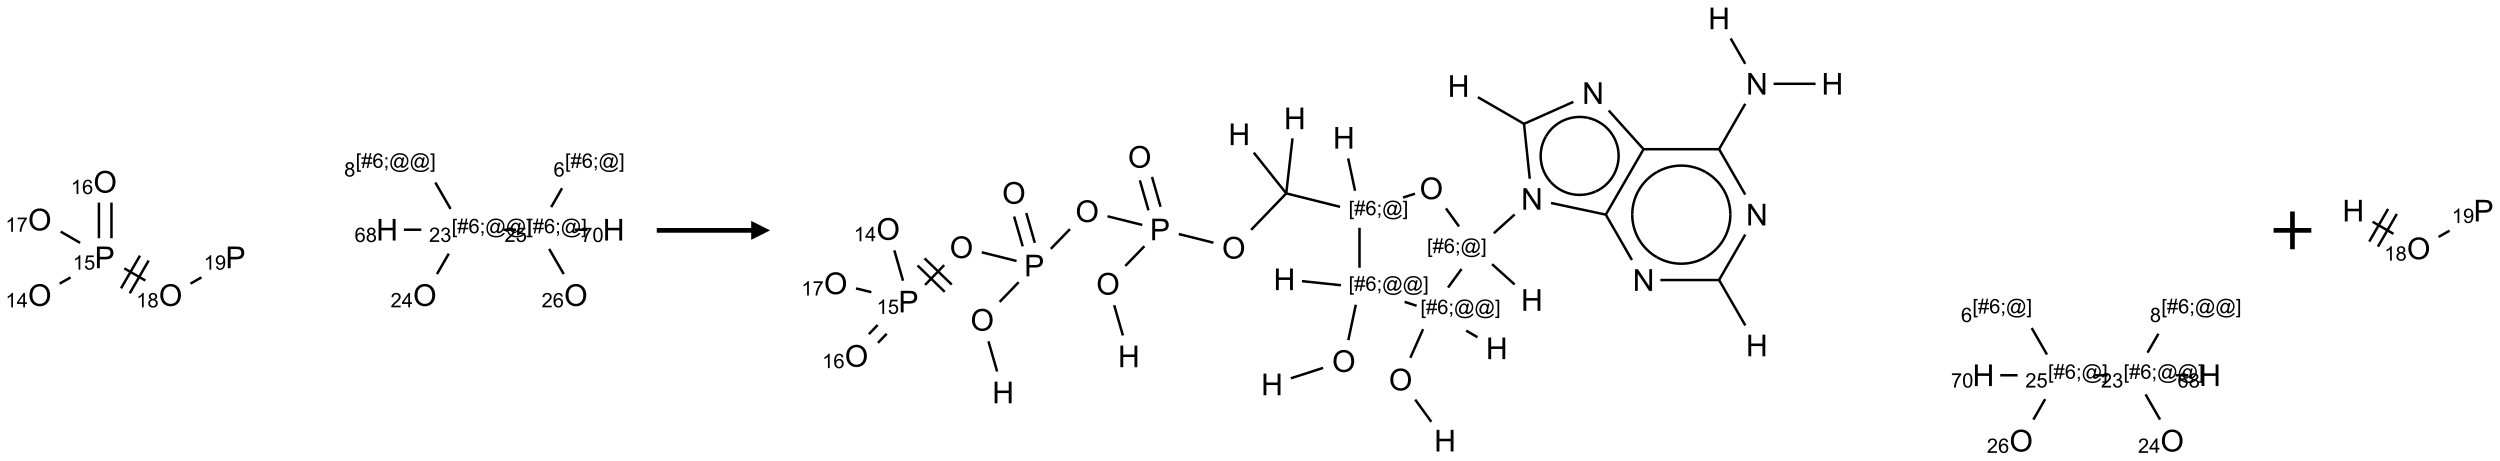 <?xml version="1.0" encoding="UTF-8"?>
<svg xmlns="http://www.w3.org/2000/svg" xmlns:xlink="http://www.w3.org/1999/xlink" width="1324" height="244" viewBox="0 0 1324 244">
<defs>
<g>
<g id="glyph-0-0">
<path d="M 2 0 L 2 -10 L 10 -10 L 10 0 Z M 2.25 -0.25 L 9.75 -0.25 L 9.75 -9.75 L 2.25 -9.75 Z M 2.25 -0.25 "/>
</g>
<g id="glyph-0-1">
<path d="M 0.773 -5.578 C 0.773 -7.48 1.285 -8.969 2.305 -10.043 C 3.324 -11.117 4.645 -11.656 6.258 -11.656 C 7.316 -11.656 8.27 -11.402 9.117 -10.898 C 9.965 -10.395 10.613 -9.688 11.059 -8.785 C 11.504 -7.883 11.727 -6.855 11.727 -5.711 C 11.727 -4.551 11.492 -3.512 11.023 -2.594 C 10.555 -1.676 9.891 -0.984 9.031 -0.512 C 8.172 -0.039 7.246 0.195 6.25 0.195 C 5.172 0.195 4.207 -0.066 3.359 -0.586 C 2.512 -1.105 1.867 -1.816 1.43 -2.719 C 0.992 -3.621 0.773 -4.574 0.773 -5.578 Z M 2.336 -5.555 C 2.336 -4.176 2.707 -3.086 3.449 -2.293 C 4.191 -1.5 5.121 -1.102 6.242 -1.102 C 7.383 -1.102 8.32 -1.504 9.059 -2.305 C 9.797 -3.105 10.164 -4.246 10.164 -5.719 C 10.164 -6.652 10.008 -7.465 9.691 -8.16 C 9.375 -8.855 8.914 -9.395 8.309 -9.777 C 7.703 -10.16 7.02 -10.352 6.266 -10.352 C 5.191 -10.352 4.27 -9.984 3.496 -9.246 C 2.723 -8.508 2.336 -7.277 2.336 -5.555 Z M 2.336 -5.555 "/>
</g>
<g id="glyph-0-2">
<path d="M 1.234 0 L 1.234 -11.453 L 5.555 -11.453 C 6.316 -11.453 6.895 -11.418 7.297 -11.344 C 7.859 -11.25 8.332 -11.07 8.711 -10.809 C 9.09 -10.547 9.398 -10.176 9.629 -9.703 C 9.859 -9.23 9.977 -8.707 9.977 -8.141 C 9.977 -7.168 9.668 -6.344 9.047 -5.668 C 8.426 -4.992 7.309 -4.656 5.688 -4.656 L 2.75 -4.656 L 2.75 0 Z M 2.75 -6.008 L 5.711 -6.008 C 6.691 -6.008 7.387 -6.191 7.797 -6.555 C 8.207 -6.918 8.414 -7.434 8.414 -8.094 C 8.414 -8.574 8.293 -8.984 8.051 -9.324 C 7.809 -9.664 7.488 -9.891 7.094 -10 C 6.84 -10.066 6.367 -10.102 5.68 -10.102 L 2.75 -10.102 Z M 2.75 -6.008 "/>
</g>
<g id="glyph-0-3">
<path d="M 1.281 0 L 1.281 -11.453 L 2.797 -11.453 L 2.797 -6.75 L 8.75 -6.75 L 8.75 -11.453 L 10.266 -11.453 L 10.266 0 L 8.75 0 L 8.75 -5.398 L 2.797 -5.398 L 2.797 0 Z M 1.281 0 "/>
</g>
<g id="glyph-0-4">
<path d="M 1.219 0 L 1.219 -11.453 L 2.773 -11.453 L 8.789 -2.461 L 8.789 -11.453 L 10.242 -11.453 L 10.242 0 L 8.688 0 L 2.672 -9 L 2.672 0 Z M 1.219 0 "/>
</g>
<g id="glyph-1-0">
<path d="M 1.332 0 L 1.332 -6.668 L 6.668 -6.668 L 6.668 0 Z M 1.5 -0.168 L 6.5 -0.168 L 6.5 -6.5 L 1.5 -6.5 Z M 1.5 -0.168 "/>
</g>
<g id="glyph-1-1">
<path d="M 3.973 0 L 3.035 0 L 3.035 -5.973 C 2.809 -5.758 2.516 -5.543 2.148 -5.328 C 1.781 -5.113 1.453 -4.953 1.16 -4.844 L 1.16 -5.75 C 1.684 -5.996 2.145 -6.297 2.535 -6.645 C 2.93 -6.996 3.207 -7.336 3.371 -7.668 L 3.973 -7.668 Z M 3.973 0 "/>
</g>
<g id="glyph-1-2">
<path d="M 3.449 0 L 3.449 -1.828 L 0.137 -1.828 L 0.137 -2.688 L 3.621 -7.637 L 4.387 -7.637 L 4.387 -2.688 L 5.418 -2.688 L 5.418 -1.828 L 4.387 -1.828 L 4.387 0 Z M 3.449 -2.688 L 3.449 -6.129 L 1.059 -2.688 Z M 3.449 -2.688 "/>
</g>
<g id="glyph-1-3">
<path d="M 0.441 -2 L 1.426 -2.082 C 1.5 -1.605 1.668 -1.242 1.934 -1.004 C 2.199 -0.762 2.52 -0.641 2.895 -0.641 C 3.348 -0.641 3.73 -0.812 4.043 -1.152 C 4.355 -1.492 4.512 -1.941 4.512 -2.504 C 4.512 -3.039 4.359 -3.461 4.059 -3.77 C 3.758 -4.078 3.367 -4.234 2.879 -4.234 C 2.578 -4.234 2.305 -4.164 2.062 -4.027 C 1.82 -3.891 1.629 -3.715 1.488 -3.496 L 0.609 -3.609 L 1.348 -7.531 L 5.145 -7.531 L 5.145 -6.637 L 2.098 -6.637 L 1.688 -4.582 C 2.145 -4.902 2.625 -5.062 3.129 -5.062 C 3.797 -5.062 4.359 -4.832 4.816 -4.371 C 5.277 -3.91 5.504 -3.312 5.504 -2.59 C 5.504 -1.898 5.305 -1.301 4.902 -0.797 C 4.41 -0.18 3.742 0.129 2.895 0.129 C 2.199 0.129 1.633 -0.062 1.195 -0.453 C 0.758 -0.844 0.504 -1.359 0.441 -2 Z M 0.441 -2 "/>
</g>
<g id="glyph-1-4">
<path d="M 5.309 -5.766 L 4.375 -5.691 C 4.293 -6.059 4.172 -6.328 4.02 -6.496 C 3.766 -6.762 3.453 -6.895 3.082 -6.895 C 2.785 -6.895 2.523 -6.812 2.297 -6.645 C 2 -6.43 1.77 -6.117 1.598 -5.703 C 1.43 -5.289 1.34 -4.703 1.332 -3.938 C 1.559 -4.281 1.836 -4.535 2.16 -4.703 C 2.488 -4.871 2.828 -4.953 3.188 -4.953 C 3.812 -4.953 4.344 -4.723 4.785 -4.262 C 5.223 -3.801 5.441 -3.207 5.441 -2.48 C 5.441 -2 5.34 -1.555 5.133 -1.145 C 4.926 -0.73 4.641 -0.418 4.281 -0.199 C 3.922 0.02 3.512 0.129 3.051 0.129 C 2.27 0.129 1.633 -0.156 1.141 -0.73 C 0.648 -1.305 0.402 -2.254 0.402 -3.574 C 0.402 -5.051 0.672 -6.121 1.219 -6.793 C 1.695 -7.375 2.336 -7.668 3.141 -7.668 C 3.742 -7.668 4.234 -7.5 4.617 -7.16 C 5 -6.824 5.23 -6.359 5.309 -5.766 Z M 1.48 -2.473 C 1.48 -2.152 1.547 -1.844 1.684 -1.547 C 1.82 -1.25 2.016 -1.027 2.262 -0.871 C 2.508 -0.719 2.766 -0.641 3.035 -0.641 C 3.434 -0.641 3.773 -0.801 4.059 -1.121 C 4.344 -1.441 4.484 -1.875 4.484 -2.422 C 4.484 -2.949 4.344 -3.367 4.062 -3.668 C 3.781 -3.973 3.426 -4.125 3 -4.125 C 2.578 -4.125 2.219 -3.973 1.922 -3.668 C 1.625 -3.363 1.48 -2.969 1.48 -2.473 Z M 1.48 -2.473 "/>
</g>
<g id="glyph-1-5">
<path d="M 0.504 -6.637 L 0.504 -7.535 L 5.449 -7.535 L 5.449 -6.809 C 4.961 -6.289 4.48 -5.602 4.004 -4.746 C 3.527 -3.887 3.156 -3.004 2.895 -2.098 C 2.707 -1.461 2.59 -0.762 2.535 0 L 1.574 0 C 1.582 -0.602 1.703 -1.328 1.926 -2.176 C 2.152 -3.027 2.477 -3.848 2.898 -4.637 C 3.32 -5.426 3.77 -6.094 4.246 -6.637 Z M 0.504 -6.637 "/>
</g>
<g id="glyph-1-6">
<path d="M 1.887 -4.141 C 1.496 -4.281 1.207 -4.484 1.02 -4.75 C 0.832 -5.016 0.738 -5.328 0.738 -5.699 C 0.738 -6.254 0.938 -6.719 1.34 -7.098 C 1.738 -7.477 2.27 -7.668 2.934 -7.668 C 3.598 -7.668 4.137 -7.473 4.543 -7.086 C 4.949 -6.699 5.152 -6.227 5.152 -5.672 C 5.152 -5.316 5.059 -5.008 4.871 -4.746 C 4.688 -4.484 4.406 -4.281 4.027 -4.141 C 4.496 -3.988 4.852 -3.742 5.098 -3.402 C 5.34 -3.062 5.465 -2.656 5.465 -2.184 C 5.465 -1.531 5.234 -0.98 4.77 -0.535 C 4.309 -0.09 3.703 0.129 2.949 0.129 C 2.195 0.129 1.586 -0.094 1.125 -0.539 C 0.664 -0.984 0.434 -1.543 0.434 -2.207 C 0.434 -2.703 0.559 -3.121 0.809 -3.457 C 1.062 -3.793 1.422 -4.02 1.887 -4.141 Z M 1.699 -5.73 C 1.699 -5.367 1.812 -5.074 2.047 -4.844 C 2.281 -4.613 2.582 -4.5 2.953 -4.5 C 3.312 -4.5 3.609 -4.613 3.84 -4.84 C 4.07 -5.066 4.188 -5.348 4.188 -5.676 C 4.188 -6.02 4.07 -6.309 3.832 -6.543 C 3.594 -6.777 3.297 -6.895 2.941 -6.895 C 2.586 -6.895 2.289 -6.781 2.051 -6.551 C 1.816 -6.324 1.699 -6.047 1.699 -5.73 Z M 1.395 -2.203 C 1.395 -1.938 1.461 -1.676 1.586 -1.426 C 1.711 -1.176 1.902 -0.984 2.152 -0.848 C 2.402 -0.711 2.672 -0.641 2.957 -0.641 C 3.406 -0.641 3.777 -0.785 4.066 -1.074 C 4.359 -1.363 4.504 -1.727 4.504 -2.172 C 4.504 -2.625 4.355 -2.996 4.055 -3.293 C 3.754 -3.586 3.379 -3.734 2.926 -3.734 C 2.484 -3.734 2.121 -3.59 1.832 -3.297 C 1.543 -3.004 1.395 -2.641 1.395 -2.203 Z M 1.395 -2.203 "/>
</g>
<g id="glyph-1-7">
<path d="M 0.582 -1.766 L 1.484 -1.848 C 1.562 -1.426 1.707 -1.117 1.922 -0.926 C 2.137 -0.734 2.414 -0.641 2.75 -0.641 C 3.039 -0.641 3.289 -0.707 3.508 -0.84 C 3.727 -0.973 3.902 -1.148 4.043 -1.367 C 4.18 -1.586 4.297 -1.887 4.391 -2.262 C 4.484 -2.637 4.531 -3.016 4.531 -3.406 C 4.531 -3.449 4.531 -3.512 4.527 -3.594 C 4.34 -3.297 4.082 -3.055 3.758 -2.867 C 3.434 -2.68 3.082 -2.59 2.703 -2.59 C 2.07 -2.59 1.535 -2.816 1.098 -3.277 C 0.66 -3.734 0.441 -4.34 0.441 -5.09 C 0.441 -5.863 0.672 -6.484 1.129 -6.957 C 1.586 -7.43 2.156 -7.668 2.844 -7.668 C 3.34 -7.668 3.793 -7.531 4.207 -7.266 C 4.617 -7 4.93 -6.617 5.145 -6.121 C 5.355 -5.629 5.465 -4.91 5.465 -3.973 C 5.465 -2.996 5.359 -2.223 5.145 -1.645 C 4.934 -1.066 4.617 -0.625 4.199 -0.324 C 3.781 -0.02 3.293 0.129 2.73 0.129 C 2.133 0.129 1.645 -0.035 1.266 -0.367 C 0.887 -0.699 0.66 -1.164 0.582 -1.766 Z M 4.422 -5.137 C 4.422 -5.676 4.277 -6.102 3.992 -6.418 C 3.707 -6.734 3.359 -6.891 2.957 -6.891 C 2.543 -6.891 2.18 -6.719 1.871 -6.379 C 1.562 -6.039 1.406 -5.598 1.406 -5.059 C 1.406 -4.57 1.555 -4.176 1.848 -3.871 C 2.141 -3.566 2.5 -3.418 2.934 -3.418 C 3.367 -3.418 3.723 -3.57 4.004 -3.871 C 4.281 -4.176 4.422 -4.598 4.422 -5.137 Z M 4.422 -5.137 "/>
</g>
<g id="glyph-1-8">
<path d="M 5.371 -0.902 L 5.371 0 L 0.324 0 C 0.316 -0.227 0.352 -0.441 0.434 -0.652 C 0.562 -0.996 0.766 -1.332 1.051 -1.668 C 1.332 -2 1.742 -2.387 2.277 -2.824 C 3.105 -3.504 3.668 -4.043 3.957 -4.441 C 4.25 -4.84 4.395 -5.215 4.395 -5.566 C 4.395 -5.938 4.262 -6.254 3.996 -6.508 C 3.73 -6.762 3.387 -6.891 2.957 -6.891 C 2.508 -6.891 2.145 -6.754 1.875 -6.484 C 1.605 -6.215 1.469 -5.84 1.465 -5.359 L 0.5 -5.457 C 0.566 -6.176 0.812 -6.727 1.246 -7.102 C 1.676 -7.477 2.254 -7.668 2.98 -7.668 C 3.711 -7.668 4.293 -7.465 4.719 -7.059 C 5.145 -6.652 5.359 -6.148 5.359 -5.547 C 5.359 -5.242 5.297 -4.941 5.172 -4.645 C 5.047 -4.352 4.84 -4.039 4.551 -3.715 C 4.262 -3.387 3.777 -2.938 3.105 -2.371 C 2.543 -1.898 2.18 -1.578 2.02 -1.41 C 1.859 -1.242 1.73 -1.07 1.625 -0.902 Z M 5.371 -0.902 "/>
</g>
<g id="glyph-1-9">
<path d="M 0.723 2.121 L 0.723 -7.637 L 2.793 -7.637 L 2.793 -6.859 L 1.66 -6.859 L 1.66 1.344 L 2.793 1.344 L 2.793 2.121 Z M 0.723 2.121 "/>
</g>
<g id="glyph-1-10">
<path d="M 0.535 0.129 L 0.988 -2.09 L 0.109 -2.09 L 0.109 -2.863 L 1.145 -2.863 L 1.531 -4.754 L 0.109 -4.754 L 0.109 -5.531 L 1.688 -5.531 L 2.141 -7.766 L 2.922 -7.766 L 2.469 -5.531 L 4.109 -5.531 L 4.562 -7.766 L 5.348 -7.766 L 4.895 -5.531 L 5.797 -5.531 L 5.797 -4.754 L 4.738 -4.754 L 4.348 -2.863 L 5.797 -2.863 L 5.797 -2.09 L 4.191 -2.09 L 3.738 0.129 L 2.957 0.129 L 3.406 -2.09 L 1.77 -2.09 L 1.316 0.129 Z M 1.926 -2.863 L 3.562 -2.863 L 3.953 -4.754 L 2.312 -4.754 Z M 1.926 -2.863 "/>
</g>
<g id="glyph-1-11">
<path d="M 0.949 -4.465 L 0.949 -5.531 L 2.016 -5.531 L 2.016 -4.465 Z M 0.949 0 L 0.949 -1.066 L 2.016 -1.066 L 2.016 0 C 2.016 0.391 1.945 0.711 1.809 0.949 C 1.668 1.191 1.449 1.379 1.145 1.512 L 0.887 1.109 C 1.082 1.023 1.23 0.895 1.324 0.727 C 1.418 0.559 1.469 0.316 1.48 0 Z M 0.949 0 "/>
</g>
<g id="glyph-1-12">
<path d="M 6.047 -0.848 C 5.82 -0.59 5.57 -0.379 5.289 -0.223 C 5.008 -0.062 4.73 0.016 4.449 0.016 C 4.141 0.016 3.84 -0.074 3.547 -0.254 C 3.254 -0.434 3.02 -0.715 2.836 -1.09 C 2.652 -1.465 2.562 -1.875 2.562 -2.324 C 2.562 -2.875 2.703 -3.43 2.988 -3.98 C 3.27 -4.535 3.621 -4.953 4.043 -5.23 C 4.461 -5.508 4.871 -5.645 5.266 -5.645 C 5.566 -5.645 5.855 -5.566 6.129 -5.41 C 6.402 -5.25 6.641 -5.012 6.84 -4.688 L 7.016 -5.496 L 7.949 -5.496 L 7.199 -2 C 7.094 -1.516 7.043 -1.246 7.043 -1.191 C 7.043 -1.098 7.078 -1.02 7.148 -0.949 C 7.219 -0.883 7.305 -0.848 7.406 -0.848 C 7.59 -0.848 7.832 -0.953 8.129 -1.168 C 8.527 -1.445 8.84 -1.816 9.07 -2.285 C 9.301 -2.75 9.418 -3.234 9.418 -3.73 C 9.418 -4.309 9.27 -4.852 8.973 -5.355 C 8.676 -5.859 8.23 -6.262 7.645 -6.562 C 7.055 -6.863 6.406 -7.016 5.691 -7.016 C 4.879 -7.016 4.137 -6.824 3.465 -6.445 C 2.793 -6.066 2.273 -5.52 1.902 -4.809 C 1.535 -4.098 1.348 -3.34 1.348 -2.527 C 1.348 -1.676 1.535 -0.941 1.902 -0.328 C 2.273 0.285 2.809 0.742 3.508 1.035 C 4.207 1.328 4.984 1.473 5.832 1.473 C 6.742 1.473 7.504 1.32 8.121 1.016 C 8.734 0.711 9.195 0.34 9.5 -0.098 L 10.441 -0.098 C 10.266 0.266 9.961 0.637 9.531 1.016 C 9.102 1.395 8.59 1.695 7.996 1.914 C 7.402 2.133 6.688 2.246 5.848 2.246 C 5.078 2.246 4.367 2.145 3.715 1.949 C 3.066 1.75 2.512 1.453 2.051 1.055 C 1.594 0.656 1.25 0.199 1.016 -0.316 C 0.723 -0.973 0.578 -1.684 0.578 -2.441 C 0.578 -3.289 0.75 -4.098 1.098 -4.863 C 1.523 -5.805 2.125 -6.527 2.902 -7.027 C 3.684 -7.527 4.629 -7.777 5.738 -7.777 C 6.602 -7.777 7.375 -7.602 8.059 -7.246 C 8.746 -6.895 9.285 -6.371 9.684 -5.672 C 10.02 -5.07 10.188 -4.418 10.188 -3.715 C 10.188 -2.707 9.832 -1.812 9.125 -1.031 C 8.492 -0.328 7.801 0.02 7.051 0.02 C 6.812 0.02 6.617 -0.016 6.473 -0.09 C 6.324 -0.16 6.215 -0.266 6.145 -0.402 C 6.102 -0.488 6.066 -0.637 6.047 -0.848 Z M 3.527 -2.262 C 3.527 -1.785 3.641 -1.414 3.863 -1.152 C 4.09 -0.887 4.348 -0.754 4.641 -0.754 C 4.836 -0.754 5.039 -0.812 5.254 -0.93 C 5.469 -1.047 5.676 -1.219 5.871 -1.449 C 6.066 -1.676 6.23 -1.969 6.355 -2.32 C 6.48 -2.672 6.543 -3.027 6.543 -3.379 C 6.543 -3.852 6.426 -4.219 6.191 -4.48 C 5.957 -4.738 5.672 -4.871 5.332 -4.871 C 5.109 -4.871 4.902 -4.812 4.707 -4.699 C 4.512 -4.586 4.32 -4.406 4.137 -4.156 C 3.953 -3.906 3.805 -3.602 3.691 -3.246 C 3.582 -2.887 3.527 -2.559 3.527 -2.262 Z M 3.527 -2.262 "/>
</g>
<g id="glyph-1-13">
<path d="M 2.27 2.121 L 0.203 2.121 L 0.203 1.344 L 1.332 1.344 L 1.332 -6.859 L 0.203 -6.859 L 0.203 -7.637 L 2.27 -7.637 Z M 2.27 2.121 "/>
</g>
<g id="glyph-1-14">
<path d="M 0.449 -2.016 L 1.387 -2.141 C 1.492 -1.609 1.676 -1.227 1.934 -0.992 C 2.191 -0.758 2.508 -0.641 2.879 -0.641 C 3.32 -0.641 3.695 -0.793 3.996 -1.098 C 4.301 -1.402 4.453 -1.781 4.453 -2.234 C 4.453 -2.664 4.312 -3.02 4.031 -3.301 C 3.75 -3.578 3.391 -3.719 2.957 -3.719 C 2.781 -3.719 2.562 -3.684 2.297 -3.613 L 2.402 -4.438 C 2.465 -4.43 2.516 -4.426 2.551 -4.426 C 2.949 -4.426 3.312 -4.531 3.629 -4.738 C 3.949 -4.949 4.109 -5.27 4.109 -5.703 C 4.109 -6.047 3.992 -6.332 3.762 -6.559 C 3.527 -6.785 3.227 -6.895 2.859 -6.895 C 2.496 -6.895 2.191 -6.781 1.949 -6.551 C 1.707 -6.324 1.547 -5.98 1.48 -5.52 L 0.543 -5.688 C 0.656 -6.316 0.918 -6.805 1.324 -7.148 C 1.73 -7.492 2.234 -7.668 2.84 -7.668 C 3.254 -7.668 3.641 -7.578 3.988 -7.398 C 4.34 -7.219 4.609 -6.977 4.793 -6.668 C 4.98 -6.359 5.074 -6.031 5.074 -5.684 C 5.074 -5.352 4.984 -5.051 4.809 -4.781 C 4.629 -4.512 4.367 -4.297 4.02 -4.137 C 4.473 -4.031 4.824 -3.816 5.074 -3.488 C 5.324 -3.16 5.449 -2.75 5.449 -2.254 C 5.449 -1.59 5.203 -1.023 4.719 -0.559 C 4.234 -0.098 3.617 0.137 2.875 0.137 C 2.203 0.137 1.648 -0.062 1.207 -0.465 C 0.762 -0.863 0.512 -1.379 0.449 -2.016 Z M 0.449 -2.016 "/>
</g>
<g id="glyph-1-15">
<path d="M 0.441 -3.766 C 0.441 -4.668 0.535 -5.395 0.723 -5.945 C 0.906 -6.496 1.184 -6.922 1.551 -7.219 C 1.918 -7.516 2.375 -7.668 2.934 -7.668 C 3.344 -7.668 3.703 -7.586 4.012 -7.418 C 4.32 -7.254 4.574 -7.016 4.777 -6.707 C 4.977 -6.395 5.137 -6.016 5.25 -5.57 C 5.363 -5.125 5.422 -4.523 5.422 -3.766 C 5.422 -2.871 5.328 -2.148 5.145 -1.598 C 4.961 -1.047 4.688 -0.621 4.32 -0.32 C 3.953 -0.02 3.492 0.129 2.934 0.129 C 2.195 0.129 1.617 -0.133 1.199 -0.66 C 0.695 -1.297 0.441 -2.332 0.441 -3.766 Z M 1.406 -3.766 C 1.406 -2.512 1.555 -1.68 1.848 -1.262 C 2.141 -0.848 2.5 -0.641 2.934 -0.641 C 3.363 -0.641 3.727 -0.848 4.02 -1.266 C 4.312 -1.684 4.457 -2.516 4.457 -3.766 C 4.457 -5.023 4.312 -5.859 4.02 -6.27 C 3.727 -6.684 3.359 -6.891 2.922 -6.891 C 2.492 -6.891 2.148 -6.707 1.891 -6.344 C 1.566 -5.879 1.406 -5.02 1.406 -3.766 Z M 1.406 -3.766 "/>
</g>
</g>
</defs>
<path fill="none" stroke-width="0.033" stroke-linecap="butt" stroke-linejoin="miter" stroke="rgb(0%, 0%, 0%)" stroke-opacity="1" stroke-miterlimit="10" d="M 0.263 1.58 L 0.408 1.497 " transform="matrix(40, 0, 0, 40, 21.07, 87.016)"/>
<path fill="none" stroke-width="0.033" stroke-linecap="butt" stroke-linejoin="miter" stroke="rgb(0%, 0%, 0%)" stroke-opacity="1" stroke-miterlimit="10" d="M 0.949 0.979 L 0.949 0.507 " transform="matrix(40, 0, 0, 40, 21.07, 87.016)"/>
<path fill="none" stroke-width="0.033" stroke-linecap="butt" stroke-linejoin="miter" stroke="rgb(0%, 0%, 0%)" stroke-opacity="1" stroke-miterlimit="10" d="M 0.783 0.979 L 0.783 0.507 " transform="matrix(40, 0, 0, 40, 21.07, 87.016)"/>
<path fill="none" stroke-width="0.033" stroke-linecap="butt" stroke-linejoin="miter" stroke="rgb(0%, 0%, 0%)" stroke-opacity="1" stroke-miterlimit="10" d="M 0.534 1.04 L 0.276 0.891 " transform="matrix(40, 0, 0, 40, 21.07, 87.016)"/>
<path fill="none" stroke-width="0.033" stroke-linecap="butt" stroke-linejoin="miter" stroke="rgb(0%, 0%, 0%)" stroke-opacity="1" stroke-miterlimit="10" d="M 1.119 1.378 L 1.398 1.539 " transform="matrix(40, 0, 0, 40, 21.07, 87.016)"/>
<path fill="none" stroke-width="0.033" stroke-linecap="butt" stroke-linejoin="miter" stroke="rgb(0%, 0%, 0%)" stroke-opacity="1" stroke-miterlimit="10" d="M 1.191 1.708 L 1.441 1.275 " transform="matrix(40, 0, 0, 40, 21.07, 87.016)"/>
<path fill="none" stroke-width="0.033" stroke-linecap="butt" stroke-linejoin="miter" stroke="rgb(0%, 0%, 0%)" stroke-opacity="1" stroke-miterlimit="10" d="M 1.076 1.642 L 1.326 1.209 " transform="matrix(40, 0, 0, 40, 21.07, 87.016)"/>
<path fill="none" stroke-width="0.033" stroke-linecap="butt" stroke-linejoin="miter" stroke="rgb(0%, 0%, 0%)" stroke-opacity="1" stroke-miterlimit="10" d="M 1.996 1.58 L 2.14 1.497 " transform="matrix(40, 0, 0, 40, 21.07, 87.016)"/>
<path fill="none" stroke-width="0.033" stroke-linecap="butt" stroke-linejoin="miter" stroke="rgb(0%, 0%, 0%)" stroke-opacity="1" stroke-miterlimit="10" d="M 5.259 1.453 L 5.415 1.183 " transform="matrix(40, 0, 0, 40, 21.07, 87.016)"/>
<path fill="none" stroke-width="0.033" stroke-linecap="butt" stroke-linejoin="miter" stroke="rgb(0%, 0%, 0%)" stroke-opacity="1" stroke-miterlimit="10" d="M 5.439 0.591 L 5.237 0.241 " transform="matrix(40, 0, 0, 40, 21.07, 87.016)"/>
<path fill="none" stroke-width="0.033" stroke-linecap="butt" stroke-linejoin="miter" stroke="rgb(0%, 0%, 0%)" stroke-opacity="1" stroke-miterlimit="10" d="M 5.051 0.866 L 4.82 0.866 " transform="matrix(40, 0, 0, 40, 21.07, 87.016)"/>
<path fill="none" stroke-width="0.033" stroke-linecap="butt" stroke-linejoin="miter" stroke="rgb(0%, 0%, 0%)" stroke-opacity="1" stroke-miterlimit="10" d="M 6.138 0.866 L 6.305 0.866 " transform="matrix(40, 0, 0, 40, 21.07, 87.016)"/>
<path fill="none" stroke-width="0.033" stroke-linecap="butt" stroke-linejoin="miter" stroke="rgb(0%, 0%, 0%)" stroke-opacity="1" stroke-miterlimit="10" d="M 6.771 0.567 L 6.915 0.316 " transform="matrix(40, 0, 0, 40, 21.07, 87.016)"/>
<path fill="none" stroke-width="0.033" stroke-linecap="butt" stroke-linejoin="miter" stroke="rgb(0%, 0%, 0%)" stroke-opacity="1" stroke-miterlimit="10" d="M 6.744 1.12 L 6.937 1.453 " transform="matrix(40, 0, 0, 40, 21.07, 87.016)"/>
<path fill="none" stroke-width="0.033" stroke-linecap="butt" stroke-linejoin="miter" stroke="rgb(0%, 0%, 0%)" stroke-opacity="1" stroke-miterlimit="10" d="M 7.084 0.866 L 7.251 0.866 " transform="matrix(40, 0, 0, 40, 21.07, 87.016)"/>
<g fill="rgb(0%, 0%, 0%)" fill-opacity="1">
<use xlink:href="#glyph-0-1" x="14.82" y="162.027"/>
</g>
<g fill="rgb(0%, 0%, 0%)" fill-opacity="1">
<use xlink:href="#glyph-1-1" x="2.91" y="162.777"/>
<use xlink:href="#glyph-1-2" x="8.842" y="162.777"/>
</g>
<g fill="rgb(0%, 0%, 0%)" fill-opacity="1">
<use xlink:href="#glyph-0-2" x="50.105" y="142.023"/>
</g>
<g fill="rgb(0%, 0%, 0%)" fill-opacity="1">
<use xlink:href="#glyph-1-1" x="38.566" y="142.816"/>
<use xlink:href="#glyph-1-3" x="44.499" y="142.816"/>
</g>
<g fill="rgb(0%, 0%, 0%)" fill-opacity="1">
<use xlink:href="#glyph-0-1" x="49.461" y="102.027"/>
</g>
<g fill="rgb(0%, 0%, 0%)" fill-opacity="1">
<use xlink:href="#glyph-1-1" x="37.523" y="102.777"/>
<use xlink:href="#glyph-1-4" x="43.456" y="102.777"/>
</g>
<g fill="rgb(0%, 0%, 0%)" fill-opacity="1">
<use xlink:href="#glyph-0-1" x="14.82" y="122.027"/>
</g>
<g fill="rgb(0%, 0%, 0%)" fill-opacity="1">
<use xlink:href="#glyph-1-1" x="2.879" y="122.777"/>
<use xlink:href="#glyph-1-5" x="8.811" y="122.777"/>
</g>
<g fill="rgb(0%, 0%, 0%)" fill-opacity="1">
<use xlink:href="#glyph-0-1" x="84.102" y="162.027"/>
</g>
<g fill="rgb(0%, 0%, 0%)" fill-opacity="1">
<use xlink:href="#glyph-1-1" x="72.145" y="162.777"/>
<use xlink:href="#glyph-1-6" x="78.077" y="162.777"/>
</g>
<g fill="rgb(0%, 0%, 0%)" fill-opacity="1">
<use xlink:href="#glyph-0-2" x="119.391" y="142.023"/>
</g>
<g fill="rgb(0%, 0%, 0%)" fill-opacity="1">
<use xlink:href="#glyph-1-1" x="107.891" y="142.816"/>
<use xlink:href="#glyph-1-7" x="113.823" y="142.816"/>
</g>
<g fill="rgb(0%, 0%, 0%)" fill-opacity="1">
<use xlink:href="#glyph-0-1" x="218.746" y="162.027"/>
</g>
<g fill="rgb(0%, 0%, 0%)" fill-opacity="1">
<use xlink:href="#glyph-1-8" x="206.836" y="162.777"/>
<use xlink:href="#glyph-1-2" x="212.768" y="162.777"/>
</g>
<g fill="rgb(0%, 0%, 0%)" fill-opacity="1">
<use xlink:href="#glyph-1-9" x="239.207" y="123.508"/>
<use xlink:href="#glyph-1-10" x="242.171" y="123.508"/>
<use xlink:href="#glyph-1-4" x="248.103" y="123.508"/>
<use xlink:href="#glyph-1-11" x="254.035" y="123.508"/>
<use xlink:href="#glyph-1-12" x="256.999" y="123.508"/>
<use xlink:href="#glyph-1-12" x="267.827" y="123.508"/>
<use xlink:href="#glyph-1-13" x="278.655" y="123.508"/>
</g>
<g fill="rgb(0%, 0%, 0%)" fill-opacity="1">
<use xlink:href="#glyph-1-8" x="227.219" y="128.137"/>
<use xlink:href="#glyph-1-14" x="233.151" y="128.137"/>
</g>
<g fill="rgb(0%, 0%, 0%)" fill-opacity="1">
<use xlink:href="#glyph-1-9" x="188.336" y="88.867"/>
<use xlink:href="#glyph-1-10" x="191.299" y="88.867"/>
<use xlink:href="#glyph-1-4" x="197.232" y="88.867"/>
<use xlink:href="#glyph-1-11" x="203.164" y="88.867"/>
<use xlink:href="#glyph-1-12" x="206.128" y="88.867"/>
<use xlink:href="#glyph-1-12" x="216.956" y="88.867"/>
<use xlink:href="#glyph-1-13" x="227.784" y="88.867"/>
</g>
<g fill="rgb(0%, 0%, 0%)" fill-opacity="1">
<use xlink:href="#glyph-1-6" x="182.266" y="93.496"/>
</g>
<g fill="rgb(0%, 0%, 0%)" fill-opacity="1">
<use xlink:href="#glyph-0-3" x="199.223" y="127.383"/>
</g>
<g fill="rgb(0%, 0%, 0%)" fill-opacity="1">
<use xlink:href="#glyph-1-4" x="187.773" y="128.176"/>
<use xlink:href="#glyph-1-6" x="193.706" y="128.176"/>
</g>
<g fill="rgb(0%, 0%, 0%)" fill-opacity="1">
<use xlink:href="#glyph-1-9" x="279.207" y="123.508"/>
<use xlink:href="#glyph-1-10" x="282.171" y="123.508"/>
<use xlink:href="#glyph-1-4" x="288.103" y="123.508"/>
<use xlink:href="#glyph-1-11" x="294.035" y="123.508"/>
<use xlink:href="#glyph-1-12" x="296.999" y="123.508"/>
<use xlink:href="#glyph-1-13" x="307.827" y="123.508"/>
</g>
<g fill="rgb(0%, 0%, 0%)" fill-opacity="1">
<use xlink:href="#glyph-1-8" x="267.16" y="128.137"/>
<use xlink:href="#glyph-1-3" x="273.092" y="128.137"/>
</g>
<g fill="rgb(0%, 0%, 0%)" fill-opacity="1">
<use xlink:href="#glyph-1-9" x="299.207" y="88.867"/>
<use xlink:href="#glyph-1-10" x="302.171" y="88.867"/>
<use xlink:href="#glyph-1-4" x="308.103" y="88.867"/>
<use xlink:href="#glyph-1-11" x="314.035" y="88.867"/>
<use xlink:href="#glyph-1-12" x="316.999" y="88.867"/>
<use xlink:href="#glyph-1-13" x="327.827" y="88.867"/>
</g>
<g fill="rgb(0%, 0%, 0%)" fill-opacity="1">
<use xlink:href="#glyph-1-4" x="293.156" y="93.496"/>
</g>
<g fill="rgb(0%, 0%, 0%)" fill-opacity="1">
<use xlink:href="#glyph-0-1" x="298.746" y="162.027"/>
</g>
<g fill="rgb(0%, 0%, 0%)" fill-opacity="1">
<use xlink:href="#glyph-1-8" x="286.809" y="162.777"/>
<use xlink:href="#glyph-1-4" x="292.741" y="162.777"/>
</g>
<g fill="rgb(0%, 0%, 0%)" fill-opacity="1">
<use xlink:href="#glyph-0-3" x="319.223" y="127.383"/>
</g>
<g fill="rgb(0%, 0%, 0%)" fill-opacity="1">
<use xlink:href="#glyph-1-5" x="307.812" y="128.176"/>
<use xlink:href="#glyph-1-15" x="313.745" y="128.176"/>
</g>
<path fill-rule="nonzero" fill="rgb(0%, 0%, 0%)" fill-opacity="1" d="M 347.832 123.25 L 397.832 123.25 L 397.832 127 L 407.832 122 L 397.832 117 L 397.832 120.75 L 347.832 120.75 "/>
<path fill="none" stroke-width="0.033" stroke-linecap="butt" stroke-linejoin="miter" stroke="rgb(0%, 0%, 0%)" stroke-opacity="1" stroke-miterlimit="10" d="M 7.886 5.341 L 7.672 5.047 " transform="matrix(40, 0, 0, 40, 442.594, 9.742)"/>
<path fill="none" stroke-width="0.033" stroke-linecap="butt" stroke-linejoin="miter" stroke="rgb(0%, 0%, 0%)" stroke-opacity="1" stroke-miterlimit="10" d="M 7.608 4.494 L 7.777 4.114 " transform="matrix(40, 0, 0, 40, 442.594, 9.742)"/>
<path fill="none" stroke-width="0.033" stroke-linecap="butt" stroke-linejoin="miter" stroke="rgb(0%, 0%, 0%)" stroke-opacity="1" stroke-miterlimit="10" d="M 8.347 4.134 L 8.497 4.221 " transform="matrix(40, 0, 0, 40, 442.594, 9.742)"/>
<path fill="none" stroke-width="0.033" stroke-linecap="butt" stroke-linejoin="miter" stroke="rgb(0%, 0%, 0%)" stroke-opacity="1" stroke-miterlimit="10" d="M 7.691 3.805 L 7.532 3.753 " transform="matrix(40, 0, 0, 40, 442.594, 9.742)"/>
<path fill="none" stroke-width="0.033" stroke-linecap="butt" stroke-linejoin="miter" stroke="rgb(0%, 0%, 0%)" stroke-opacity="1" stroke-miterlimit="10" d="M 6.689 3.533 L 6.173 3.479 " transform="matrix(40, 0, 0, 40, 442.594, 9.742)"/>
<path fill="none" stroke-width="0.033" stroke-linecap="butt" stroke-linejoin="miter" stroke="rgb(0%, 0%, 0%)" stroke-opacity="1" stroke-miterlimit="10" d="M 6.886 3.791 L 6.787 4.26 " transform="matrix(40, 0, 0, 40, 442.594, 9.742)"/>
<path fill="none" stroke-width="0.033" stroke-linecap="butt" stroke-linejoin="miter" stroke="rgb(0%, 0%, 0%)" stroke-opacity="1" stroke-miterlimit="10" d="M 6.453 4.627 L 6.026 4.765 " transform="matrix(40, 0, 0, 40, 442.594, 9.742)"/>
<path fill="none" stroke-width="0.033" stroke-linecap="butt" stroke-linejoin="miter" stroke="rgb(0%, 0%, 0%)" stroke-opacity="1" stroke-miterlimit="10" d="M 6.935 3.301 L 6.935 2.772 " transform="matrix(40, 0, 0, 40, 442.594, 9.742)"/>
<path fill="none" stroke-width="0.033" stroke-linecap="butt" stroke-linejoin="miter" stroke="rgb(0%, 0%, 0%)" stroke-opacity="1" stroke-miterlimit="10" d="M 6.876 2.282 L 6.785 1.854 " transform="matrix(40, 0, 0, 40, 442.594, 9.742)"/>
<path fill="none" stroke-width="0.033" stroke-linecap="butt" stroke-linejoin="miter" stroke="rgb(0%, 0%, 0%)" stroke-opacity="1" stroke-miterlimit="10" d="M 6.677 2.495 L 5.965 2.317 " transform="matrix(40, 0, 0, 40, 442.594, 9.742)"/>
<path fill="none" stroke-width="0.033" stroke-linecap="butt" stroke-linejoin="miter" stroke="rgb(0%, 0%, 0%)" stroke-opacity="1" stroke-miterlimit="10" d="M 5.965 2.317 L 5.535 1.777 " transform="matrix(40, 0, 0, 40, 442.594, 9.742)"/>
<path fill="none" stroke-width="0.033" stroke-linecap="butt" stroke-linejoin="miter" stroke="rgb(0%, 0%, 0%)" stroke-opacity="1" stroke-miterlimit="10" d="M 5.965 2.317 L 6.048 1.588 " transform="matrix(40, 0, 0, 40, 442.594, 9.742)"/>
<path fill="none" stroke-width="0.033" stroke-linecap="butt" stroke-linejoin="miter" stroke="rgb(0%, 0%, 0%)" stroke-opacity="1" stroke-miterlimit="10" d="M 5.965 2.317 L 5.5 2.8 " transform="matrix(40, 0, 0, 40, 442.594, 9.742)"/>
<path fill="none" stroke-width="0.033" stroke-linecap="butt" stroke-linejoin="miter" stroke="rgb(0%, 0%, 0%)" stroke-opacity="1" stroke-miterlimit="10" d="M 5.001 2.97 L 4.542 2.855 " transform="matrix(40, 0, 0, 40, 442.594, 9.742)"/>
<path fill="none" stroke-width="0.033" stroke-linecap="butt" stroke-linejoin="miter" stroke="rgb(0%, 0%, 0%)" stroke-opacity="1" stroke-miterlimit="10" d="M 4.301 2.495 L 4.188 2.099 " transform="matrix(40, 0, 0, 40, 442.594, 9.742)"/>
<path fill="none" stroke-width="0.033" stroke-linecap="butt" stroke-linejoin="miter" stroke="rgb(0%, 0%, 0%)" stroke-opacity="1" stroke-miterlimit="10" d="M 4.141 2.541 L 4.027 2.145 " transform="matrix(40, 0, 0, 40, 442.594, 9.742)"/>
<path fill="none" stroke-width="0.033" stroke-linecap="butt" stroke-linejoin="miter" stroke="rgb(0%, 0%, 0%)" stroke-opacity="1" stroke-miterlimit="10" d="M 4.087 3.016 L 3.834 3.277 " transform="matrix(40, 0, 0, 40, 442.594, 9.742)"/>
<path fill="none" stroke-width="0.033" stroke-linecap="butt" stroke-linejoin="miter" stroke="rgb(0%, 0%, 0%)" stroke-opacity="1" stroke-miterlimit="10" d="M 3.687 3.797 L 3.802 4.198 " transform="matrix(40, 0, 0, 40, 442.594, 9.742)"/>
<path fill="none" stroke-width="0.033" stroke-linecap="butt" stroke-linejoin="miter" stroke="rgb(0%, 0%, 0%)" stroke-opacity="1" stroke-miterlimit="10" d="M 4.059 2.735 L 3.599 2.62 " transform="matrix(40, 0, 0, 40, 442.594, 9.742)"/>
<path fill="none" stroke-width="0.033" stroke-linecap="butt" stroke-linejoin="miter" stroke="rgb(0%, 0%, 0%)" stroke-opacity="1" stroke-miterlimit="10" d="M 3.101 2.79 L 2.848 3.051 " transform="matrix(40, 0, 0, 40, 442.594, 9.742)"/>
<path fill="none" stroke-width="0.033" stroke-linecap="butt" stroke-linejoin="miter" stroke="rgb(0%, 0%, 0%)" stroke-opacity="1" stroke-miterlimit="10" d="M 2.636 2.972 L 2.523 2.577 " transform="matrix(40, 0, 0, 40, 442.594, 9.742)"/>
<path fill="none" stroke-width="0.033" stroke-linecap="butt" stroke-linejoin="miter" stroke="rgb(0%, 0%, 0%)" stroke-opacity="1" stroke-miterlimit="10" d="M 2.476 3.018 L 2.362 2.623 " transform="matrix(40, 0, 0, 40, 442.594, 9.742)"/>
<path fill="none" stroke-width="0.033" stroke-linecap="butt" stroke-linejoin="miter" stroke="rgb(0%, 0%, 0%)" stroke-opacity="1" stroke-miterlimit="10" d="M 2.422 3.493 L 2.17 3.754 " transform="matrix(40, 0, 0, 40, 442.594, 9.742)"/>
<path fill="none" stroke-width="0.033" stroke-linecap="butt" stroke-linejoin="miter" stroke="rgb(0%, 0%, 0%)" stroke-opacity="1" stroke-miterlimit="10" d="M 2.022 4.275 L 2.137 4.675 " transform="matrix(40, 0, 0, 40, 442.594, 9.742)"/>
<path fill="none" stroke-width="0.033" stroke-linecap="butt" stroke-linejoin="miter" stroke="rgb(0%, 0%, 0%)" stroke-opacity="1" stroke-miterlimit="10" d="M 2.394 3.212 L 1.934 3.097 " transform="matrix(40, 0, 0, 40, 442.594, 9.742)"/>
<path fill="none" stroke-width="0.033" stroke-linecap="butt" stroke-linejoin="miter" stroke="rgb(0%, 0%, 0%)" stroke-opacity="1" stroke-miterlimit="10" d="M 1.436 3.267 L 1.183 3.529 " transform="matrix(40, 0, 0, 40, 442.594, 9.742)"/>
<path fill="none" stroke-width="0.033" stroke-linecap="butt" stroke-linejoin="miter" stroke="rgb(0%, 0%, 0%)" stroke-opacity="1" stroke-miterlimit="10" d="M 1.084 3.272 L 1.443 3.62 " transform="matrix(40, 0, 0, 40, 442.594, 9.742)"/>
<path fill="none" stroke-width="0.033" stroke-linecap="butt" stroke-linejoin="miter" stroke="rgb(0%, 0%, 0%)" stroke-opacity="1" stroke-miterlimit="10" d="M 1.176 3.177 L 1.536 3.524 " transform="matrix(40, 0, 0, 40, 442.594, 9.742)"/>
<path fill="none" stroke-width="0.033" stroke-linecap="butt" stroke-linejoin="miter" stroke="rgb(0%, 0%, 0%)" stroke-opacity="1" stroke-miterlimit="10" d="M 0.891 3.473 L 0.776 3.071 " transform="matrix(40, 0, 0, 40, 442.594, 9.742)"/>
<path fill="none" stroke-width="0.033" stroke-linecap="butt" stroke-linejoin="miter" stroke="rgb(0%, 0%, 0%)" stroke-opacity="1" stroke-miterlimit="10" d="M 0.555 4.06 L 0.439 4.18 " transform="matrix(40, 0, 0, 40, 442.594, 9.742)"/>
<path fill="none" stroke-width="0.033" stroke-linecap="butt" stroke-linejoin="miter" stroke="rgb(0%, 0%, 0%)" stroke-opacity="1" stroke-miterlimit="10" d="M 0.675 4.176 L 0.559 4.296 " transform="matrix(40, 0, 0, 40, 442.594, 9.742)"/>
<path fill="none" stroke-width="0.033" stroke-linecap="butt" stroke-linejoin="miter" stroke="rgb(0%, 0%, 0%)" stroke-opacity="1" stroke-miterlimit="10" d="M 0.472 3.625 L 0.269 3.575 " transform="matrix(40, 0, 0, 40, 442.594, 9.742)"/>
<path fill="none" stroke-width="0.033" stroke-linecap="butt" stroke-linejoin="miter" stroke="rgb(0%, 0%, 0%)" stroke-opacity="1" stroke-miterlimit="10" d="M 7.511 2.372 L 7.669 2.321 " transform="matrix(40, 0, 0, 40, 442.594, 9.742)"/>
<path fill="none" stroke-width="0.033" stroke-linecap="butt" stroke-linejoin="miter" stroke="rgb(0%, 0%, 0%)" stroke-opacity="1" stroke-miterlimit="10" d="M 8.079 2.515 L 8.253 2.755 " transform="matrix(40, 0, 0, 40, 442.594, 9.742)"/>
<path fill="none" stroke-width="0.033" stroke-linecap="butt" stroke-linejoin="miter" stroke="rgb(0%, 0%, 0%)" stroke-opacity="1" stroke-miterlimit="10" d="M 8.286 3.318 L 8.107 3.564 " transform="matrix(40, 0, 0, 40, 442.594, 9.742)"/>
<path fill="none" stroke-width="0.033" stroke-linecap="butt" stroke-linejoin="miter" stroke="rgb(0%, 0%, 0%)" stroke-opacity="1" stroke-miterlimit="10" d="M 8.69 3.254 L 8.989 3.523 " transform="matrix(40, 0, 0, 40, 442.594, 9.742)"/>
<path fill="none" stroke-width="0.033" stroke-linecap="butt" stroke-linejoin="miter" stroke="rgb(0%, 0%, 0%)" stroke-opacity="1" stroke-miterlimit="10" d="M 8.713 2.845 L 8.989 2.596 " transform="matrix(40, 0, 0, 40, 442.594, 9.742)"/>
<path fill="none" stroke-width="0.033" stroke-linecap="butt" stroke-linejoin="miter" stroke="rgb(0%, 0%, 0%)" stroke-opacity="1" stroke-miterlimit="10" d="M 9.189 2.123 L 9.112 1.387 " transform="matrix(40, 0, 0, 40, 442.594, 9.742)"/>
<path fill="none" stroke-width="0.033" stroke-linecap="butt" stroke-linejoin="miter" stroke="rgb(0%, 0%, 0%)" stroke-opacity="1" stroke-miterlimit="10" d="M 9.12 1.4 L 8.502 1.043 " transform="matrix(40, 0, 0, 40, 442.594, 9.742)"/>
<path fill="none" stroke-width="0.033" stroke-linecap="butt" stroke-linejoin="miter" stroke="rgb(0%, 0%, 0%)" stroke-opacity="1" stroke-miterlimit="10" d="M 9.113 1.396 L 9.766 1.105 " transform="matrix(40, 0, 0, 40, 442.594, 9.742)"/>
<path fill="none" stroke-width="0.033" stroke-linecap="butt" stroke-linejoin="miter" stroke="rgb(0%, 0%, 0%)" stroke-opacity="1" stroke-miterlimit="10" d="M 10.234 1.219 L 10.701 1.738 " transform="matrix(40, 0, 0, 40, 442.594, 9.742)"/>
<path fill="none" stroke-width="0.033" stroke-linecap="butt" stroke-linejoin="miter" stroke="rgb(0%, 0%, 0%)" stroke-opacity="1" stroke-miterlimit="10" d="M 10.688 1.732 L 11.705 1.732 " transform="matrix(40, 0, 0, 40, 442.594, 9.742)"/>
<path fill="none" stroke-width="0.033" stroke-linecap="butt" stroke-linejoin="miter" stroke="rgb(0%, 0%, 0%)" stroke-opacity="1" stroke-miterlimit="10" d="M 11.691 1.74 L 12.042 1.131 " transform="matrix(40, 0, 0, 40, 442.594, 9.742)"/>
<path fill="none" stroke-width="0.033" stroke-linecap="butt" stroke-linejoin="miter" stroke="rgb(0%, 0%, 0%)" stroke-opacity="1" stroke-miterlimit="10" d="M 12.042 0.601 L 11.849 0.265 " transform="matrix(40, 0, 0, 40, 442.594, 9.742)"/>
<path fill="none" stroke-width="0.033" stroke-linecap="butt" stroke-linejoin="miter" stroke="rgb(0%, 0%, 0%)" stroke-opacity="1" stroke-miterlimit="10" d="M 12.418 0.866 L 12.973 0.866 " transform="matrix(40, 0, 0, 40, 442.594, 9.742)"/>
<path fill="none" stroke-width="0.033" stroke-linecap="butt" stroke-linejoin="miter" stroke="rgb(0%, 0%, 0%)" stroke-opacity="1" stroke-miterlimit="10" d="M 11.696 1.732 L 12.042 2.333 " transform="matrix(40, 0, 0, 40, 442.594, 9.742)"/>
<path fill="none" stroke-width="0.033" stroke-linecap="butt" stroke-linejoin="miter" stroke="rgb(0%, 0%, 0%)" stroke-opacity="1" stroke-miterlimit="10" d="M 12.042 2.863 L 11.691 3.472 " transform="matrix(40, 0, 0, 40, 442.594, 9.742)"/>
<path fill="none" stroke-width="0.033" stroke-linecap="butt" stroke-linejoin="miter" stroke="rgb(0%, 0%, 0%)" stroke-opacity="1" stroke-miterlimit="10" d="M 11.691 3.456 L 12.043 4.065 " transform="matrix(40, 0, 0, 40, 442.594, 9.742)"/>
<path fill="none" stroke-width="0.033" stroke-linecap="butt" stroke-linejoin="miter" stroke="rgb(0%, 0%, 0%)" stroke-opacity="1" stroke-miterlimit="10" d="M 11.696 3.464 L 10.918 3.464 " transform="matrix(40, 0, 0, 40, 442.594, 9.742)"/>
<path fill="none" stroke-width="0.033" stroke-linecap="butt" stroke-linejoin="miter" stroke="rgb(0%, 0%, 0%)" stroke-opacity="1" stroke-miterlimit="10" d="M 10.542 3.199 L 10.192 2.592 " transform="matrix(40, 0, 0, 40, 442.594, 9.742)"/>
<path fill="none" stroke-width="0.033" stroke-linecap="butt" stroke-linejoin="miter" stroke="rgb(0%, 0%, 0%)" stroke-opacity="1" stroke-miterlimit="10" d="M 10.203 2.6 L 9.47 2.444 " transform="matrix(40, 0, 0, 40, 442.594, 9.742)"/>
<path fill="none" stroke-width="0.033" stroke-linecap="butt" stroke-linejoin="miter" stroke="rgb(0%, 0%, 0%)" stroke-opacity="1" stroke-miterlimit="10" d="M 10.196 2.598 L 10.696 1.732 " transform="matrix(40, 0, 0, 40, 442.594, 9.742)"/>
<path fill="none" stroke-width="0.033" stroke-linecap="butt" stroke-linejoin="miter" stroke="rgb(0%, 0%, 0%)" stroke-opacity="1" stroke-miterlimit="10" d="M 15.857 5.312 L 16.013 5.041 " transform="matrix(40, 0, 0, 40, 442.594, 9.742)"/>
<path fill="none" stroke-width="0.033" stroke-linecap="butt" stroke-linejoin="miter" stroke="rgb(0%, 0%, 0%)" stroke-opacity="1" stroke-miterlimit="10" d="M 16.037 4.45 L 15.835 4.1 " transform="matrix(40, 0, 0, 40, 442.594, 9.742)"/>
<path fill="none" stroke-width="0.033" stroke-linecap="butt" stroke-linejoin="miter" stroke="rgb(0%, 0%, 0%)" stroke-opacity="1" stroke-miterlimit="10" d="M 15.648 4.725 L 15.418 4.725 " transform="matrix(40, 0, 0, 40, 442.594, 9.742)"/>
<path fill="none" stroke-width="0.033" stroke-linecap="butt" stroke-linejoin="miter" stroke="rgb(0%, 0%, 0%)" stroke-opacity="1" stroke-miterlimit="10" d="M 16.674 4.725 L 16.841 4.725 " transform="matrix(40, 0, 0, 40, 442.594, 9.742)"/>
<path fill="none" stroke-width="0.033" stroke-linecap="butt" stroke-linejoin="miter" stroke="rgb(0%, 0%, 0%)" stroke-opacity="1" stroke-miterlimit="10" d="M 17.368 4.426 L 17.513 4.175 " transform="matrix(40, 0, 0, 40, 442.594, 9.742)"/>
<path fill="none" stroke-width="0.033" stroke-linecap="butt" stroke-linejoin="miter" stroke="rgb(0%, 0%, 0%)" stroke-opacity="1" stroke-miterlimit="10" d="M 17.342 4.978 L 17.534 5.312 " transform="matrix(40, 0, 0, 40, 442.594, 9.742)"/>
<path fill="none" stroke-width="0.033" stroke-linecap="butt" stroke-linejoin="miter" stroke="rgb(0%, 0%, 0%)" stroke-opacity="1" stroke-miterlimit="10" d="M 17.742 4.725 L 17.908 4.725 " transform="matrix(40, 0, 0, 40, 442.594, 9.742)"/>
<path fill="none" stroke-width="0.033" stroke-linecap="butt" stroke-linejoin="miter" stroke="rgb(0%, 0%, 0%)" stroke-opacity="1" stroke-miterlimit="10" d="M 9.466 2.166 C 9.316 2 9.291 1.757 9.403 1.563 " transform="matrix(40, 0, 0, 40, 442.594, 9.742)"/>
<path fill="none" stroke-width="0.033" stroke-linecap="butt" stroke-linejoin="miter" stroke="rgb(0%, 0%, 0%)" stroke-opacity="1" stroke-miterlimit="10" d="M 10.06 2.292 C 9.855 2.383 9.616 2.333 9.466 2.166 " transform="matrix(40, 0, 0, 40, 442.594, 9.742)"/>
<path fill="none" stroke-width="0.033" stroke-linecap="butt" stroke-linejoin="miter" stroke="rgb(0%, 0%, 0%)" stroke-opacity="1" stroke-miterlimit="10" d="M 10.363 1.767 C 10.386 1.989 10.264 2.202 10.06 2.292 " transform="matrix(40, 0, 0, 40, 442.594, 9.742)"/>
<path fill="none" stroke-width="0.033" stroke-linecap="butt" stroke-linejoin="miter" stroke="rgb(0%, 0%, 0%)" stroke-opacity="1" stroke-miterlimit="10" d="M 9.957 1.316 C 10.176 1.363 10.34 1.545 10.363 1.767 " transform="matrix(40, 0, 0, 40, 442.594, 9.742)"/>
<path fill="none" stroke-width="0.033" stroke-linecap="butt" stroke-linejoin="miter" stroke="rgb(0%, 0%, 0%)" stroke-opacity="1" stroke-miterlimit="10" d="M 9.403 1.563 C 9.514 1.369 9.738 1.27 9.957 1.316 " transform="matrix(40, 0, 0, 40, 442.594, 9.742)"/>
<path fill="none" stroke-width="0.033" stroke-linecap="butt" stroke-linejoin="miter" stroke="rgb(0%, 0%, 0%)" stroke-opacity="1" stroke-miterlimit="10" d="M 10.871 2.036 C 11.072 1.92 11.319 1.92 11.52 2.036 " transform="matrix(40, 0, 0, 40, 442.594, 9.742)"/>
<path fill="none" stroke-width="0.033" stroke-linecap="butt" stroke-linejoin="miter" stroke="rgb(0%, 0%, 0%)" stroke-opacity="1" stroke-miterlimit="10" d="M 10.546 2.598 C 10.546 2.366 10.67 2.152 10.871 2.036 " transform="matrix(40, 0, 0, 40, 442.594, 9.742)"/>
<path fill="none" stroke-width="0.033" stroke-linecap="butt" stroke-linejoin="miter" stroke="rgb(0%, 0%, 0%)" stroke-opacity="1" stroke-miterlimit="10" d="M 10.871 3.161 C 10.67 3.045 10.546 2.83 10.546 2.598 " transform="matrix(40, 0, 0, 40, 442.594, 9.742)"/>
<path fill="none" stroke-width="0.033" stroke-linecap="butt" stroke-linejoin="miter" stroke="rgb(0%, 0%, 0%)" stroke-opacity="1" stroke-miterlimit="10" d="M 11.52 3.161 C 11.319 3.277 11.072 3.277 10.871 3.161 " transform="matrix(40, 0, 0, 40, 442.594, 9.742)"/>
<path fill="none" stroke-width="0.033" stroke-linecap="butt" stroke-linejoin="miter" stroke="rgb(0%, 0%, 0%)" stroke-opacity="1" stroke-miterlimit="10" d="M 11.845 2.598 C 11.845 2.83 11.721 3.045 11.52 3.161 " transform="matrix(40, 0, 0, 40, 442.594, 9.742)"/>
<path fill="none" stroke-width="0.033" stroke-linecap="butt" stroke-linejoin="miter" stroke="rgb(0%, 0%, 0%)" stroke-opacity="1" stroke-miterlimit="10" d="M 11.52 2.036 C 11.721 2.152 11.845 2.366 11.845 2.598 " transform="matrix(40, 0, 0, 40, 442.594, 9.742)"/>
<g fill="rgb(0%, 0%, 0%)" fill-opacity="1">
<use xlink:href="#glyph-0-3" x="759.523" y="239.105"/>
</g>
<g fill="rgb(0%, 0%, 0%)" fill-opacity="1">
<use xlink:href="#glyph-0-1" x="735.535" y="206.746"/>
</g>
<g fill="rgb(0%, 0%, 0%)" fill-opacity="1">
<use xlink:href="#glyph-1-9" x="752.266" y="166.328"/>
<use xlink:href="#glyph-1-10" x="755.229" y="166.328"/>
<use xlink:href="#glyph-1-4" x="761.161" y="166.328"/>
<use xlink:href="#glyph-1-11" x="767.094" y="166.328"/>
<use xlink:href="#glyph-1-12" x="770.057" y="166.328"/>
<use xlink:href="#glyph-1-12" x="780.885" y="166.328"/>
<use xlink:href="#glyph-1-13" x="791.714" y="166.328"/>
</g>
<g fill="rgb(0%, 0%, 0%)" fill-opacity="1">
<use xlink:href="#glyph-0-3" x="786.922" y="190.203"/>
</g>
<g fill="rgb(0%, 0%, 0%)" fill-opacity="1">
<use xlink:href="#glyph-1-9" x="714.223" y="153.965"/>
<use xlink:href="#glyph-1-10" x="717.186" y="153.965"/>
<use xlink:href="#glyph-1-4" x="723.118" y="153.965"/>
<use xlink:href="#glyph-1-11" x="729.051" y="153.965"/>
<use xlink:href="#glyph-1-12" x="732.014" y="153.965"/>
<use xlink:href="#glyph-1-12" x="742.842" y="153.965"/>
<use xlink:href="#glyph-1-13" x="753.671" y="153.965"/>
</g>
<g fill="rgb(0%, 0%, 0%)" fill-opacity="1">
<use xlink:href="#glyph-0-3" x="674.457" y="153.66"/>
</g>
<g fill="rgb(0%, 0%, 0%)" fill-opacity="1">
<use xlink:href="#glyph-0-1" x="705.445" y="196.973"/>
</g>
<g fill="rgb(0%, 0%, 0%)" fill-opacity="1">
<use xlink:href="#glyph-0-3" x="667.879" y="209.328"/>
</g>
<g fill="rgb(0%, 0%, 0%)" fill-opacity="1">
<use xlink:href="#glyph-1-9" x="714.223" y="113.965"/>
<use xlink:href="#glyph-1-10" x="717.186" y="113.965"/>
<use xlink:href="#glyph-1-4" x="723.118" y="113.965"/>
<use xlink:href="#glyph-1-11" x="729.051" y="113.965"/>
<use xlink:href="#glyph-1-12" x="732.014" y="113.965"/>
<use xlink:href="#glyph-1-13" x="742.842" y="113.965"/>
</g>
<g fill="rgb(0%, 0%, 0%)" fill-opacity="1">
<use xlink:href="#glyph-0-3" x="705.922" y="78.715"/>
</g>
<g fill="rgb(0%, 0%, 0%)" fill-opacity="1">
<use xlink:href="#glyph-0-3" x="650.527" y="76.859"/>
</g>
<g fill="rgb(0%, 0%, 0%)" fill-opacity="1">
<use xlink:href="#glyph-0-3" x="679.957" y="68.422"/>
</g>
<g fill="rgb(0%, 0%, 0%)" fill-opacity="1">
<use xlink:href="#glyph-0-1" x="647.164" y="136.941"/>
</g>
<g fill="rgb(0%, 0%, 0%)" fill-opacity="1">
<use xlink:href="#glyph-0-2" x="608.996" y="127.262"/>
</g>
<g fill="rgb(0%, 0%, 0%)" fill-opacity="1">
<use xlink:href="#glyph-0-1" x="597.328" y="88.816"/>
</g>
<g fill="rgb(0%, 0%, 0%)" fill-opacity="1">
<use xlink:href="#glyph-0-1" x="580.566" y="156.039"/>
</g>
<g fill="rgb(0%, 0%, 0%)" fill-opacity="1">
<use xlink:href="#glyph-0-3" x="592.07" y="194.484"/>
</g>
<g fill="rgb(0%, 0%, 0%)" fill-opacity="1">
<use xlink:href="#glyph-0-1" x="569.543" y="117.59"/>
</g>
<g fill="rgb(0%, 0%, 0%)" fill-opacity="1">
<use xlink:href="#glyph-0-2" x="542.398" y="146.359"/>
</g>
<g fill="rgb(0%, 0%, 0%)" fill-opacity="1">
<use xlink:href="#glyph-0-1" x="530.73" y="107.91"/>
</g>
<g fill="rgb(0%, 0%, 0%)" fill-opacity="1">
<use xlink:href="#glyph-0-1" x="513.969" y="175.137"/>
</g>
<g fill="rgb(0%, 0%, 0%)" fill-opacity="1">
<use xlink:href="#glyph-0-3" x="525.469" y="213.582"/>
</g>
<g fill="rgb(0%, 0%, 0%)" fill-opacity="1">
<use xlink:href="#glyph-0-1" x="502.941" y="136.684"/>
</g>
<g fill="rgb(0%, 0%, 0%)" fill-opacity="1">
<use xlink:href="#glyph-0-2" x="475.801" y="165.453"/>
</g>
<g fill="rgb(0%, 0%, 0%)" fill-opacity="1">
<use xlink:href="#glyph-1-1" x="464.262" y="166.246"/>
<use xlink:href="#glyph-1-3" x="470.194" y="166.246"/>
</g>
<g fill="rgb(0%, 0%, 0%)" fill-opacity="1">
<use xlink:href="#glyph-0-1" x="464.133" y="127.008"/>
</g>
<g fill="rgb(0%, 0%, 0%)" fill-opacity="1">
<use xlink:href="#glyph-1-1" x="452.219" y="127.758"/>
<use xlink:href="#glyph-1-2" x="458.151" y="127.758"/>
</g>
<g fill="rgb(0%, 0%, 0%)" fill-opacity="1">
<use xlink:href="#glyph-0-1" x="447.371" y="194.23"/>
</g>
<g fill="rgb(0%, 0%, 0%)" fill-opacity="1">
<use xlink:href="#glyph-1-1" x="435.434" y="194.98"/>
<use xlink:href="#glyph-1-4" x="441.366" y="194.98"/>
</g>
<g fill="rgb(0%, 0%, 0%)" fill-opacity="1">
<use xlink:href="#glyph-0-1" x="436.344" y="155.781"/>
</g>
<g fill="rgb(0%, 0%, 0%)" fill-opacity="1">
<use xlink:href="#glyph-1-1" x="424.402" y="156.531"/>
<use xlink:href="#glyph-1-5" x="430.335" y="156.531"/>
</g>
<g fill="rgb(0%, 0%, 0%)" fill-opacity="1">
<use xlink:href="#glyph-0-1" x="751.805" y="105.484"/>
</g>
<g fill="rgb(0%, 0%, 0%)" fill-opacity="1">
<use xlink:href="#glyph-1-9" x="755.734" y="133.965"/>
<use xlink:href="#glyph-1-10" x="758.698" y="133.965"/>
<use xlink:href="#glyph-1-4" x="764.63" y="133.965"/>
<use xlink:href="#glyph-1-11" x="770.563" y="133.965"/>
<use xlink:href="#glyph-1-12" x="773.526" y="133.965"/>
<use xlink:href="#glyph-1-13" x="784.354" y="133.965"/>
</g>
<g fill="rgb(0%, 0%, 0%)" fill-opacity="1">
<use xlink:href="#glyph-0-3" x="805.52" y="164.605"/>
</g>
<g fill="rgb(0%, 0%, 0%)" fill-opacity="1">
<use xlink:href="#glyph-0-4" x="805.562" y="111.078"/>
</g>
<g fill="rgb(0%, 0%, 0%)" fill-opacity="1">
<use xlink:href="#glyph-0-3" x="766.695" y="51.297"/>
</g>
<g fill="rgb(0%, 0%, 0%)" fill-opacity="1">
<use xlink:href="#glyph-0-4" x="837.922" y="55.027"/>
</g>
<g fill="rgb(0%, 0%, 0%)" fill-opacity="1">
<use xlink:href="#glyph-0-4" x="924.688" y="50.109"/>
</g>
<g fill="rgb(0%, 0%, 0%)" fill-opacity="1">
<use xlink:href="#glyph-0-3" x="904.645" y="15.469"/>
</g>
<g fill="rgb(0%, 0%, 0%)" fill-opacity="1">
<use xlink:href="#glyph-0-3" x="964.645" y="50.109"/>
</g>
<g fill="rgb(0%, 0%, 0%)" fill-opacity="1">
<use xlink:href="#glyph-0-4" x="924.688" y="119.395"/>
</g>
<g fill="rgb(0%, 0%, 0%)" fill-opacity="1">
<use xlink:href="#glyph-0-3" x="924.645" y="188.676"/>
</g>
<g fill="rgb(0%, 0%, 0%)" fill-opacity="1">
<use xlink:href="#glyph-0-4" x="864.688" y="154.035"/>
</g>
<g fill="rgb(0%, 0%, 0%)" fill-opacity="1">
<use xlink:href="#glyph-0-1" x="1064.168" y="239.109"/>
</g>
<g fill="rgb(0%, 0%, 0%)" fill-opacity="1">
<use xlink:href="#glyph-1-8" x="1052.234" y="239.855"/>
<use xlink:href="#glyph-1-4" x="1058.167" y="239.855"/>
</g>
<g fill="rgb(0%, 0%, 0%)" fill-opacity="1">
<use xlink:href="#glyph-1-9" x="1084.629" y="200.59"/>
<use xlink:href="#glyph-1-10" x="1087.592" y="200.59"/>
<use xlink:href="#glyph-1-4" x="1093.525" y="200.59"/>
<use xlink:href="#glyph-1-11" x="1099.457" y="200.59"/>
<use xlink:href="#glyph-1-12" x="1102.421" y="200.59"/>
<use xlink:href="#glyph-1-13" x="1113.249" y="200.59"/>
</g>
<g fill="rgb(0%, 0%, 0%)" fill-opacity="1">
<use xlink:href="#glyph-1-8" x="1072.586" y="205.219"/>
<use xlink:href="#glyph-1-3" x="1078.518" y="205.219"/>
</g>
<g fill="rgb(0%, 0%, 0%)" fill-opacity="1">
<use xlink:href="#glyph-1-9" x="1044.586" y="165.949"/>
<use xlink:href="#glyph-1-10" x="1047.549" y="165.949"/>
<use xlink:href="#glyph-1-4" x="1053.482" y="165.949"/>
<use xlink:href="#glyph-1-11" x="1059.414" y="165.949"/>
<use xlink:href="#glyph-1-12" x="1062.378" y="165.949"/>
<use xlink:href="#glyph-1-13" x="1073.206" y="165.949"/>
</g>
<g fill="rgb(0%, 0%, 0%)" fill-opacity="1">
<use xlink:href="#glyph-1-4" x="1038.535" y="170.574"/>
</g>
<g fill="rgb(0%, 0%, 0%)" fill-opacity="1">
<use xlink:href="#glyph-0-3" x="1044.645" y="204.465"/>
</g>
<g fill="rgb(0%, 0%, 0%)" fill-opacity="1">
<use xlink:href="#glyph-1-5" x="1033.234" y="205.258"/>
<use xlink:href="#glyph-1-15" x="1039.167" y="205.258"/>
</g>
<g fill="rgb(0%, 0%, 0%)" fill-opacity="1">
<use xlink:href="#glyph-1-9" x="1124.629" y="200.59"/>
<use xlink:href="#glyph-1-10" x="1127.592" y="200.59"/>
<use xlink:href="#glyph-1-4" x="1133.525" y="200.59"/>
<use xlink:href="#glyph-1-11" x="1139.457" y="200.59"/>
<use xlink:href="#glyph-1-12" x="1142.421" y="200.59"/>
<use xlink:href="#glyph-1-12" x="1153.249" y="200.59"/>
<use xlink:href="#glyph-1-13" x="1164.077" y="200.59"/>
</g>
<g fill="rgb(0%, 0%, 0%)" fill-opacity="1">
<use xlink:href="#glyph-1-8" x="1112.641" y="205.219"/>
<use xlink:href="#glyph-1-14" x="1118.573" y="205.219"/>
</g>
<g fill="rgb(0%, 0%, 0%)" fill-opacity="1">
<use xlink:href="#glyph-1-9" x="1144.629" y="165.949"/>
<use xlink:href="#glyph-1-10" x="1147.592" y="165.949"/>
<use xlink:href="#glyph-1-4" x="1153.525" y="165.949"/>
<use xlink:href="#glyph-1-11" x="1159.457" y="165.949"/>
<use xlink:href="#glyph-1-12" x="1162.421" y="165.949"/>
<use xlink:href="#glyph-1-12" x="1173.249" y="165.949"/>
<use xlink:href="#glyph-1-13" x="1184.077" y="165.949"/>
</g>
<g fill="rgb(0%, 0%, 0%)" fill-opacity="1">
<use xlink:href="#glyph-1-6" x="1138.559" y="170.574"/>
</g>
<g fill="rgb(0%, 0%, 0%)" fill-opacity="1">
<use xlink:href="#glyph-0-1" x="1144.168" y="239.109"/>
</g>
<g fill="rgb(0%, 0%, 0%)" fill-opacity="1">
<use xlink:href="#glyph-1-8" x="1132.258" y="239.855"/>
<use xlink:href="#glyph-1-2" x="1138.19" y="239.855"/>
</g>
<g fill="rgb(0%, 0%, 0%)" fill-opacity="1">
<use xlink:href="#glyph-0-3" x="1164.645" y="204.465"/>
</g>
<g fill="rgb(0%, 0%, 0%)" fill-opacity="1">
<use xlink:href="#glyph-1-4" x="1153.195" y="205.258"/>
<use xlink:href="#glyph-1-6" x="1159.128" y="205.258"/>
</g>
<path fill="none" stroke-width="0.062" stroke-linecap="butt" stroke-linejoin="miter" stroke="rgb(0%, 0%, 0%)" stroke-opacity="1" stroke-miterlimit="10" d="M -0 0 L 0.5 0 M 0.25 -0.25 L 0.25 0.25 " transform="matrix(40, 0, 0, 40, 1204.082, 122)"/>
<path fill="none" stroke-width="0.033" stroke-linecap="butt" stroke-linejoin="miter" stroke="rgb(0%, 0%, 0%)" stroke-opacity="1" stroke-miterlimit="10" d="M 0.255 0.147 L 0.532 0.307 " transform="matrix(40, 0, 0, 40, 1246.309, 111.559)"/>
<path fill="none" stroke-width="0.033" stroke-linecap="butt" stroke-linejoin="miter" stroke="rgb(0%, 0%, 0%)" stroke-opacity="1" stroke-miterlimit="10" d="M 0.326 0.477 L 0.576 0.044 " transform="matrix(40, 0, 0, 40, 1246.309, 111.559)"/>
<path fill="none" stroke-width="0.033" stroke-linecap="butt" stroke-linejoin="miter" stroke="rgb(0%, 0%, 0%)" stroke-opacity="1" stroke-miterlimit="10" d="M 0.211 0.41 L 0.461 -0.023 " transform="matrix(40, 0, 0, 40, 1246.309, 111.559)"/>
<path fill="none" stroke-width="0.033" stroke-linecap="butt" stroke-linejoin="miter" stroke="rgb(0%, 0%, 0%)" stroke-opacity="1" stroke-miterlimit="10" d="M 1.129 0.348 L 1.274 0.265 " transform="matrix(40, 0, 0, 40, 1246.309, 111.559)"/>
<g fill="rgb(0%, 0%, 0%)" fill-opacity="1">
<use xlink:href="#glyph-0-3" x="1240.535" y="117.285"/>
</g>
<g fill="rgb(0%, 0%, 0%)" fill-opacity="1">
<use xlink:href="#glyph-0-1" x="1274.699" y="137.289"/>
</g>
<g fill="rgb(0%, 0%, 0%)" fill-opacity="1">
<use xlink:href="#glyph-1-1" x="1262.742" y="138.039"/>
<use xlink:href="#glyph-1-6" x="1268.674" y="138.039"/>
</g>
<g fill="rgb(0%, 0%, 0%)" fill-opacity="1">
<use xlink:href="#glyph-0-2" x="1309.984" y="117.285"/>
</g>
<g fill="rgb(0%, 0%, 0%)" fill-opacity="1">
<use xlink:href="#glyph-1-1" x="1298.488" y="118.078"/>
<use xlink:href="#glyph-1-7" x="1304.421" y="118.078"/>
</g>
</svg>
